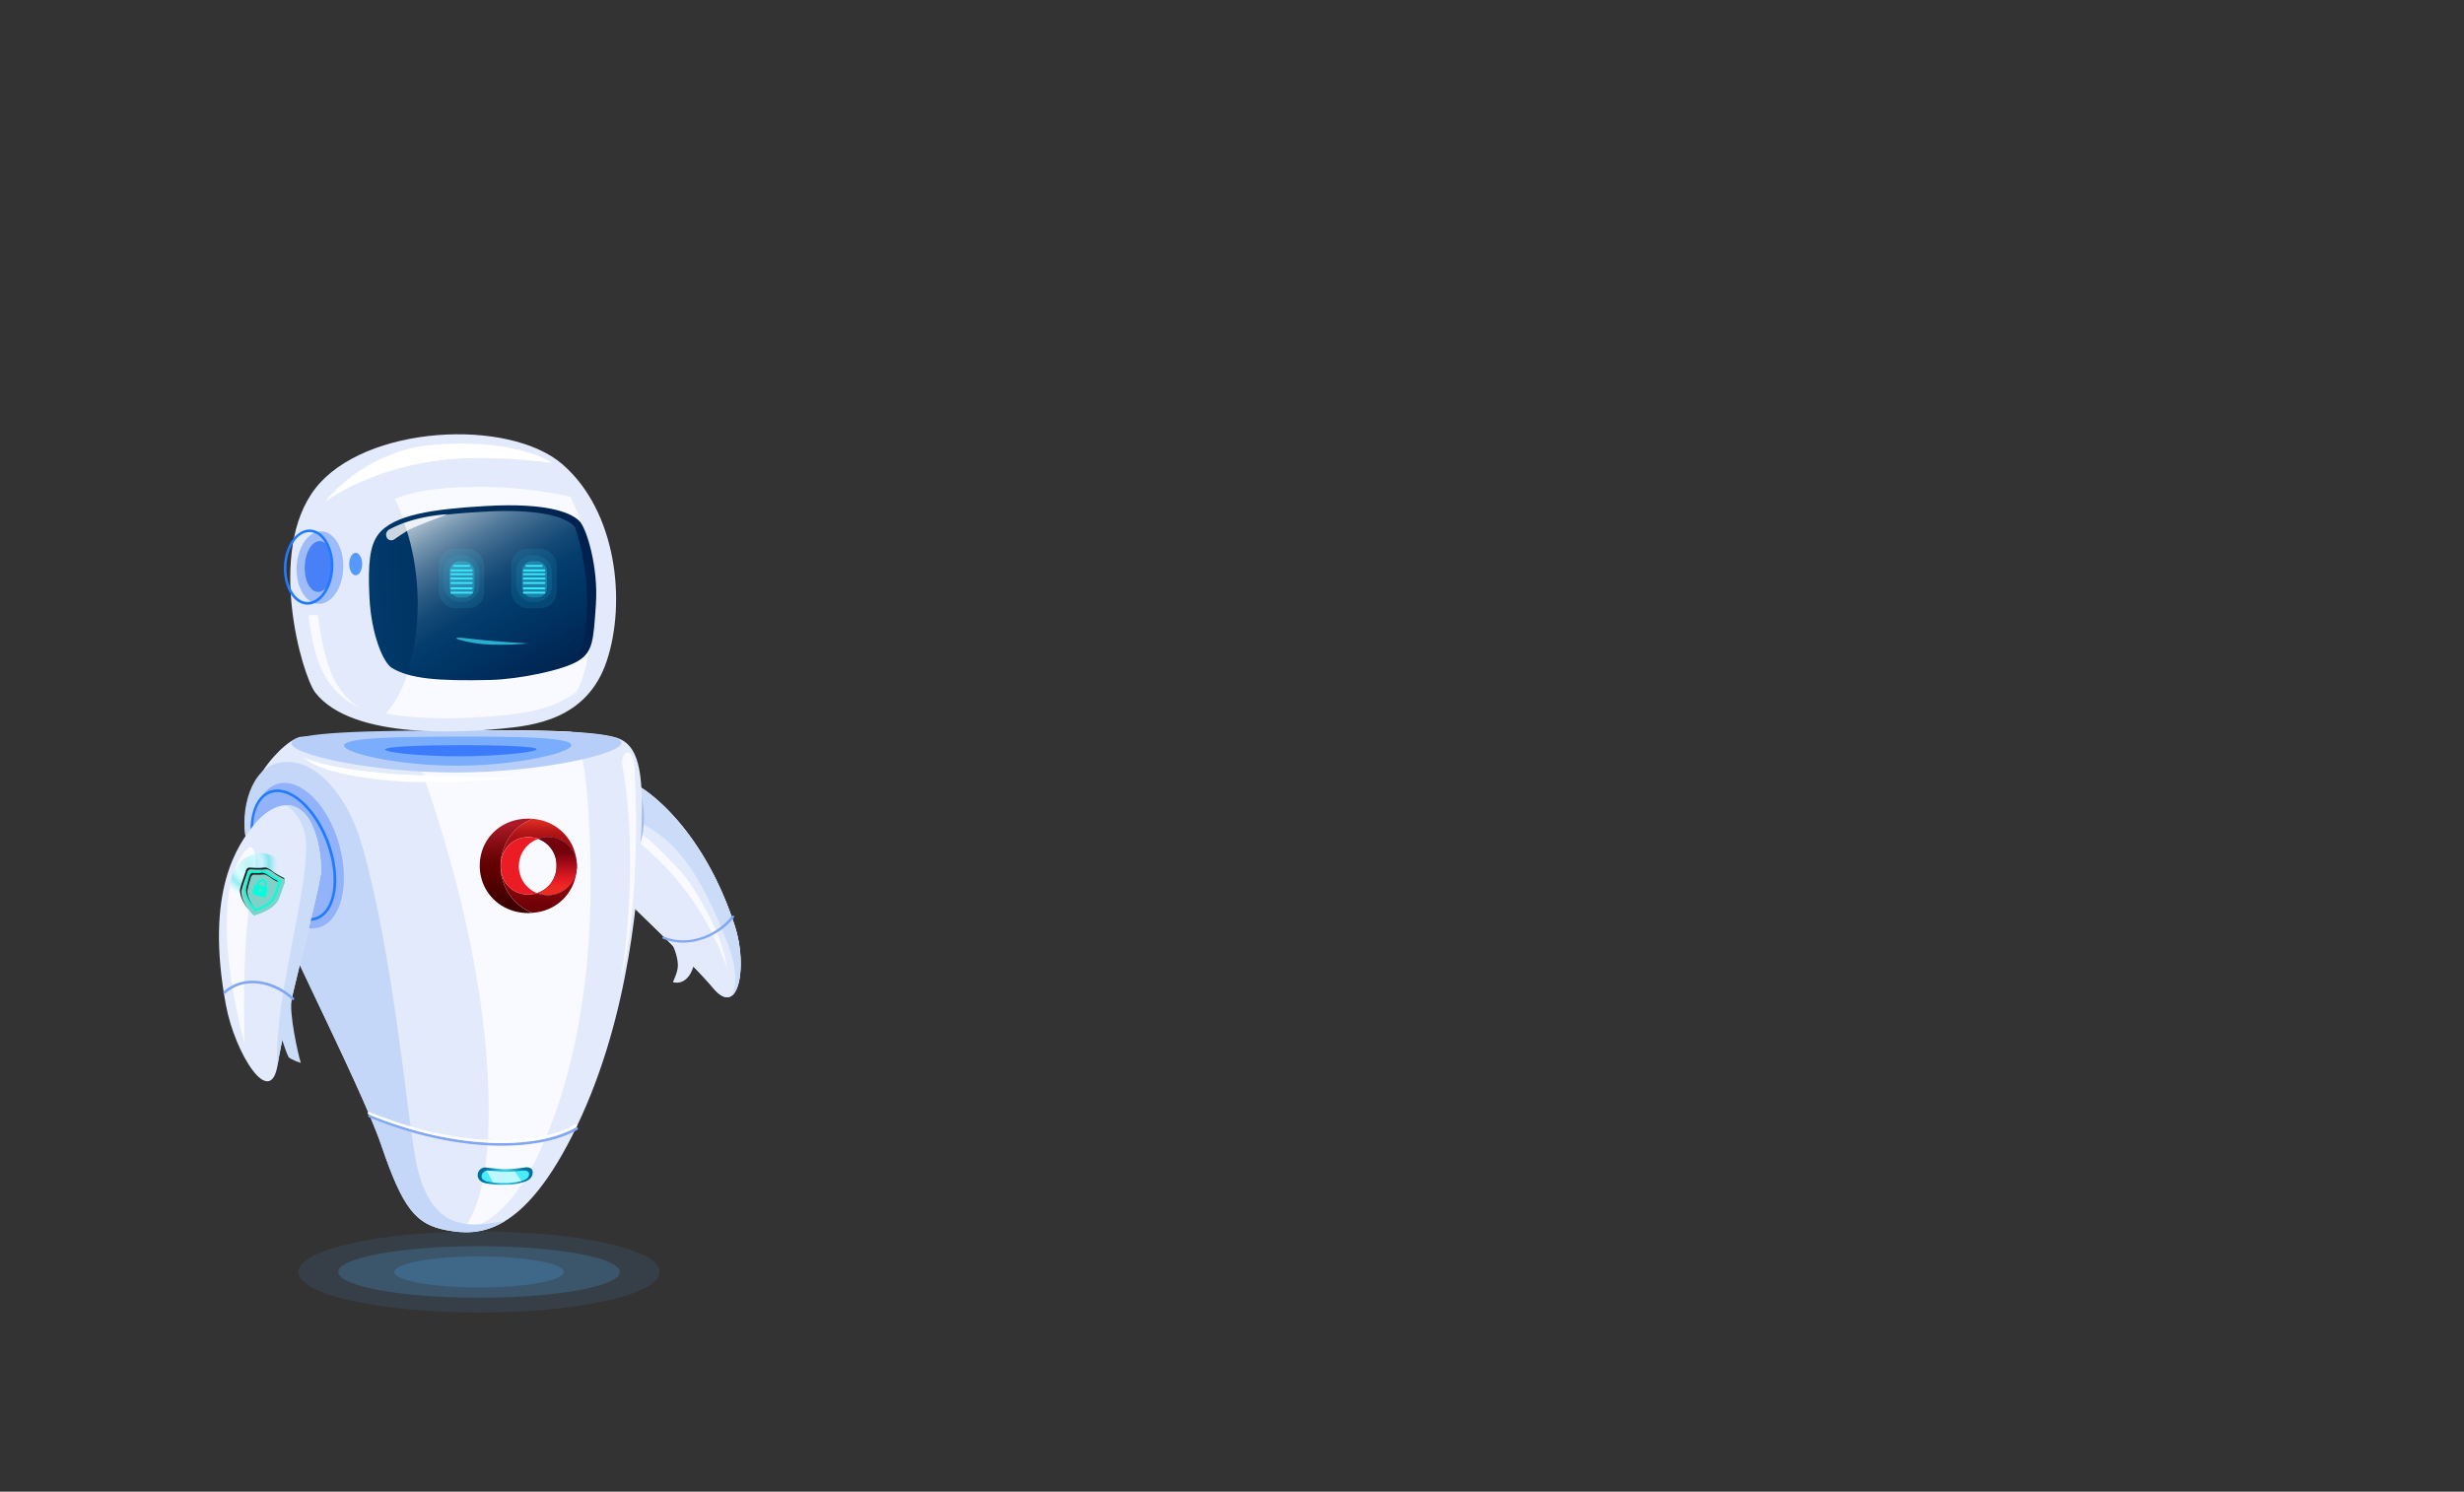 <svg xmlns="http://www.w3.org/2000/svg" xmlns:xlink="http://www.w3.org/1999/xlink" width="1024" height="620" viewBox="0 0 1024 620">
  <rect x="0" y="0" width="1024" height="620" fill="#333333" stroke="none"/>
  <defs>
    <style>
      .cls-1 {
        isolation: isolate;
      }

      .cls-2 {
        fill: none;
      }

      .cls-3 {
        fill: #e2eafb;
      }

      .cls-4 {
        fill: #cbdcf9;
      }

      .cls-5 {
        fill: #f9faff;
      }

      .cls-6 {
        fill: #80a6f5;
      }

      .cls-7 {
        fill: #9ebbfa;
      }

      .cls-8 {
        fill: #b7cff8;
      }

      .cls-25, .cls-34, .cls-9 {
        fill: #207bff;
      }

      .cls-26, .cls-9 {
        opacity: 0.4;
      }

      .cls-10 {
        fill: #004bff;
        opacity: 0.5;
        mix-blend-mode: multiply;
      }

      .cls-11 {
        fill: #c4d7f9;
      }

      .cls-12 {
        fill: url(#_ÂÁ_Ï_ÌÌ_È_ËÂÌÚ_3);
      }

      .cls-13 {
        fill: #4aeaff;
      }

      .cls-14, .cls-33 {
        fill: #fff;
      }

      .cls-15 {
        fill: #bdf8ff;
      }

      .cls-16 {
        fill: url(#linear-gradient);
      }

      .cls-17 {
        fill: #eb1c24;
      }

      .cls-18 {
        fill: url(#linear-gradient-2);
      }

      .cls-19 {
        fill: url(#linear-gradient-3);
      }

      .cls-20 {
        fill: url(#linear-gradient-4);
      }

      .cls-21 {
        fill: url(#linear-gradient-5);
      }

      .cls-22 {
        fill: url(#linear-gradient-6);
      }

      .cls-23 {
        fill: url(#linear-gradient-7);
      }

      .cls-24 {
        fill: #92b3fa;
      }

      .cls-26 {
        mix-blend-mode: lighten;
        fill: url(#radial-gradient);
      }

      .cls-27 {
        fill: #00ffda;
      }

      .cls-28 {
        fill: #7fd1ca;
      }

      .cls-29 {
        fill: #1e1e1e;
      }

      .cls-30 {
        fill: url(#_ÂÁ_Ï_ÌÌ_È_ËÂÌÚ_14);
      }

      .cls-31 {
        fill: url(#_ÂÁ_Ï_ÌÌ_È_ËÂÌÚ_2);
      }

      .cls-32 {
        fill: #4880f7;
      }

      .cls-33 {
        opacity: 0.8;
      }

      .cls-34 {
        opacity: 0.72;
      }

      .cls-35, .cls-36, .cls-37, .cls-38 {
        fill: #3ae5fa;
      }

      .cls-35, .cls-39 {
        opacity: 0.1;
      }

      .cls-36 {
        opacity: 0.3;
      }

      .cls-38 {
        opacity: 0.7;
      }

      .cls-39, .cls-40 {
        fill: #51b2fb;
      }

      .cls-40 {
        opacity: 0.2;
      }
    </style>
    <radialGradient id="_ÂÁ_Ï_ÌÌ_È_ËÂÌÚ_3" data-name="¡ÂÁ˚ÏˇÌÌ˚È „‡‰ËÂÌÚ 3" cx="2951.44" cy="489.29" r="8.48" gradientTransform="translate(-2740.99)" gradientUnits="userSpaceOnUse">
      <stop offset="0" stop-color="#4aeaff"/>
      <stop offset="1" stop-color="#00709d"/>
    </radialGradient>
    <linearGradient id="linear-gradient" x1="456.46" y1="341.27" x2="456.46" y2="388" gradientTransform="translate(-232.09)" gradientUnits="userSpaceOnUse">
      <stop offset="0.02" stop-color="#dc2a21"/>
      <stop offset="0.06" stop-color="#c7201b"/>
      <stop offset="0.1" stop-color="#b61717"/>
      <stop offset="0.15" stop-color="#ab1113"/>
      <stop offset="0.22" stop-color="#a40e12"/>
      <stop offset="0.43" stop-color="#a20d11"/>
      <stop offset="0.79" stop-color="#6b0006"/>
    </linearGradient>
    <linearGradient id="linear-gradient-2" x1="442.89" y1="343.35" x2="442.89" y2="376.89" gradientTransform="translate(-232.09)" gradientUnits="userSpaceOnUse">
      <stop offset="0" stop-color="#ac1a27"/>
      <stop offset="0.08" stop-color="#9e151f"/>
      <stop offset="0.28" stop-color="#7d0a0e"/>
      <stop offset="0.44" stop-color="#680304"/>
      <stop offset="0.56" stop-color="#610000"/>
      <stop offset="0.73" stop-color="#520000"/>
      <stop offset="1" stop-color="#3f0000"/>
    </linearGradient>
    <linearGradient id="linear-gradient-3" x1="476.48" y1="360.62" x2="498.55" y2="360.62" gradientTransform="matrix(-1, 0, 0, 1, 738.45, 0)" gradientUnits="userSpaceOnUse">
      <stop offset="0" stop-color="#bd1349"/>
      <stop offset="0.24" stop-color="#bd124e"/>
      <stop offset="0.25" stop-color="#bd124e"/>
      <stop offset="1" stop-color="#7a0025"/>
    </linearGradient>
    <linearGradient id="linear-gradient-4" x1="469.63" y1="371.77" x2="498.65" y2="371.77" gradientTransform="matrix(-1, 0, 0, 1, 738.45, 0)" gradientUnits="userSpaceOnUse">
      <stop offset="0" stop-color="#282880"/>
      <stop offset="0.27" stop-color="#26257c"/>
      <stop offset="0.56" stop-color="#1f1b6f"/>
      <stop offset="0.85" stop-color="#140b5a"/>
      <stop offset="1" stop-color="#0d004c"/>
    </linearGradient>
    <linearGradient id="linear-gradient-5" x1="476.49" y1="371.77" x2="498.55" y2="371.77" xlink:href="#linear-gradient-3"/>
    <linearGradient id="linear-gradient-6" x1="480.96" y1="360.53" x2="508.68" y2="360.53" xlink:href="#linear-gradient-4"/>
    <linearGradient id="linear-gradient-7" x1="464.05" y1="370.66" x2="464.05" y2="354.78" gradientTransform="translate(-232.09)" gradientUnits="userSpaceOnUse">
      <stop offset="0" stop-color="#ec2d24"/>
      <stop offset="0.12" stop-color="#ec2824"/>
      <stop offset="0.25" stop-color="#eb1c24"/>
      <stop offset="1" stop-color="#74020d"/>
    </linearGradient>
    <radialGradient id="radial-gradient" cx="3068.45" cy="615.6" r="16.85" gradientTransform="matrix(0.74, 0.02, -0.03, 0.82, -2148.27, -206.49)" gradientUnits="userSpaceOnUse">
      <stop offset="0" stop-color="#00ddde" stop-opacity="0.52"/>
      <stop offset="0.09" stop-color="#2de6e7" stop-opacity="0.65"/>
      <stop offset="0.2" stop-color="#63f1f1" stop-opacity="0.8"/>
      <stop offset="0.3" stop-color="#8af8f9" stop-opacity="0.91"/>
      <stop offset="0.38" stop-color="#a2fdfd" stop-opacity="0.98"/>
      <stop offset="0.43" stop-color="#abffff"/>
      <stop offset="0.46" stop-color="#9ffcfd"/>
      <stop offset="0.51" stop-color="#7ff6f6"/>
      <stop offset="0.58" stop-color="#4aebeb"/>
      <stop offset="0.66" stop-color="#03dcdd"/>
      <stop offset="0.66" stop-color="#00dbdc"/>
      <stop offset="0.69" stop-color="#08dcdd" stop-opacity="0.97"/>
      <stop offset="0.74" stop-color="#1fdfe0" stop-opacity="0.88"/>
      <stop offset="0.8" stop-color="#44e5e5" stop-opacity="0.73"/>
      <stop offset="0.87" stop-color="#78eced" stop-opacity="0.53"/>
      <stop offset="0.94" stop-color="#baf5f6" stop-opacity="0.27"/>
      <stop offset="1" stop-color="#fff" stop-opacity="0"/>
    </radialGradient>
    <linearGradient id="_ÂÁ_Ï_ÌÌ_È_ËÂÌÚ_14" data-name="¡ÂÁ˚ÏˇÌÌ˚È „‡‰ËÂÌÚ 14" x1="2855" y1="380.13" x2="2949.31" y2="380.13" gradientTransform="translate(-2716.34 13.43) rotate(-2.88)" gradientUnits="userSpaceOnUse">
      <stop offset="0" stop-color="#003a6b"/>
      <stop offset="1" stop-color="#00204c"/>
    </linearGradient>
    <linearGradient id="_ÂÁ_Ï_ÌÌ_È_ËÂÌÚ_2" data-name="¡ÂÁ˚ÏˇÌÌ˚È „‡‰ËÂÌÚ 2" x1="2921.25" y1="207.74" x2="2969.03" y2="288.24" gradientTransform="translate(-2740.99)" gradientUnits="userSpaceOnUse">
      <stop offset="0" stop-color="#cad6e0"/>
      <stop offset="0.05" stop-color="#aec0d0"/>
      <stop offset="0.15" stop-color="#7998b1"/>
      <stop offset="0.25" stop-color="#4e7698"/>
      <stop offset="0.35" stop-color="#2c5c84"/>
      <stop offset="0.44" stop-color="#144976"/>
      <stop offset="0.53" stop-color="#053e6e"/>
      <stop offset="0.6" stop-color="#003a6b"/>
      <stop offset="1" stop-color="#00204c"/>
    </linearGradient>
  </defs>
  <title>robot</title>
  <g class="cls-1">
    <g id="prosabot">
      <g id="fondo">
        <rect class="cls-2" width="1024" height="620"/>
      </g>
      <g id="brazoDerecho">
        <g>
          <path class="cls-3" d="M305.94,385.58c-13.93-43.16-39-57.69-39-57.69s-10.79-1.78-21,11.64a19.17,19.17,0,0,0-3,18.34s42.95,40.1,53.85,53.19S311.17,401.79,305.94,385.58Z" transform="translate(-0.5 -0.5)"/>
          <path class="cls-3" d="M305.94,385.58c-13.93-43.16-39-57.69-39-57.69s-10.79-1.78-21,11.64a19.17,19.17,0,0,0-3,18.34s42.95,40.1,53.85,53.19S311.17,401.79,305.94,385.58Z" transform="translate(-0.5 -0.5)"/>
          <path class="cls-4" d="M302.85,392.54c-9.75-25.49-18.62-37.66-27.34-44.41-15-11.59-26.23-9.54-33.3-.74a19.8,19.8,0,0,1,3.69-7.86c10.23-13.42,21-11.64,21-11.64s25.09,14.53,39,57.69c3.61,11.2,3,25.33-1.28,28.68C305,413.06,308.65,407.73,302.85,392.54Z" transform="translate(-0.5 -0.5)"/>
          <path class="cls-3" d="M278.58,391.29c2.42,2.68,3.78,8.23,3.62,10.91s-2.07,6.5-2.07,6.5a5.69,5.69,0,0,0,5.23-1.06c2.59-2.05,3.35-5.61,3.86-7.16S278.58,391.29,278.58,391.29Z" transform="translate(-0.5 -0.5)"/>
          <path class="cls-5" d="M275.49,359.28a156.87,156.87,0,0,0-12.69-11.39c-2.24-1.7-.05-3.43,2-2.25,4.44,2.56,10.93,8.67,19,17.51,4.72,5.17,17.43,26,18.81,39.77A115.1,115.1,0,0,0,275.49,359.28Z" transform="translate(-0.5 -0.5)"/>
          <path class="cls-6" d="M305.35,381.13l0,0a.69.69,0,0,0-.81.16c-5.62,7.32-17.33,12.81-27.95,8.56a.66.66,0,0,0-.78.21.43.43,0,0,0,.26.63c11.24,4.5,23.57-1.23,29.47-8.91A.42.42,0,0,0,305.35,381.13Z" transform="translate(-0.5 -0.5)"/>
        </g>
        <path class="cls-7" d="M268,343.37c.86-11.86-3.58-21.72-9.93-22s-12.21,9.07-13.08,20.93,3.58,21.71,9.93,22S267.09,355.22,268,343.37Z" transform="translate(-0.5 -0.5)"/>
      </g>
      <g id="torso">
        <path class="cls-3" d="M126.28,306.71c-6.58-.42-29.79,22.86-22.8,45.45S150,450.13,159,476.52,173.3,509.41,186,511.81s32,3.27,54.3-43.33,25.75-98.92,26.76-123.78-1.59-34.73-10.28-37.57C236.56,300.52,126.28,306.71,126.28,306.71Z" transform="translate(-0.5 -0.5)"/>
        <path class="cls-5" d="M231.34,463c17.29-49,15.21-101.7,13.61-126.67-1.07-16.59-3-26.38-6.85-31.64-18.43-1-45.35-.59-68.17.15,12.2,32.18,30.23,86.37,33.23,142.2,2,37.24-3.14,55.44-10.26,64.76C204.52,509.48,218.46,499.47,231.34,463Z" transform="translate(-0.5 -0.5)"/>
        <path class="cls-8" d="M258.75,309.2c0,4.83-34.12,12.33-68.55,12.39s-68.6-7.33-68.6-12.16,34.13-5.27,68.57-5.33S258.75,304.38,258.75,309.2Z" transform="translate(-0.5 -0.5)"/>
        <path class="cls-9" d="M237.94,310.19c0,3.34-23.51,8.53-47.23,8.57s-47.25-5.07-47.25-8.41,23.51-3.65,47.23-3.69S237.93,306.85,237.94,310.19Z" transform="translate(-0.5 -0.5)"/>
        <path class="cls-10" d="M223.5,311.92c0,1.28-16.21,2.9-32,2.93s-30.93-1.54-30.93-2.82,15.12-1.79,30.92-1.81S223.5,310.65,223.5,311.92Z" transform="translate(-0.5 -0.5)"/>
        <path class="cls-11" d="M173.14,482C169.48,462.23,164,397.63,151,352c-6.51-22.85-21.83-39-36.66-33.86-10.52,3.62-14.68,21.76-10.9,34,7,22.59,46.54,98,55.49,124.36S173.3,509.41,186,511.81c6.56,1.23,14.85,2,24.39-3.8C197.52,510,179.2,514.69,173.14,482Z" transform="translate(-0.5 -0.5)"/>
        <path class="cls-12" d="M218.72,491.6a23.39,23.39,0,0,1-7.85,1.29,36,36,0,0,1-8.78-.64c-1.63-.41-3.06-1.47-3.06-3.26h0a3.19,3.19,0,0,1,3.07-3.26s6.75.76,8.4.74a60.61,60.61,0,0,0,8.53-.8c1.68,0,3.27.5,2.76,2.92C221.55,489.72,220.77,490.83,218.72,491.6Z" transform="translate(-0.5 -0.5)"/>
        <path class="cls-13" d="M217.64,491.24a24.44,24.44,0,0,1-6.79.92,38,38,0,0,1-7.58-.46c-1.42-.3-2.66-1.05-2.65-2.33h0a2.5,2.5,0,0,1,2.65-2.32s5.84.54,7.26.53a63.58,63.58,0,0,0,7.37-.57c1.46,0,2.83.36,2.39,2.09C220.09,489.9,219.41,490.69,217.64,491.24Z" transform="translate(-0.5 -0.5)"/>
        <path class="cls-6" d="M209,476.7c-15.51,0-34.53-3.36-55.05-11.79a.55.55,0,1,1,.42-1c38.23,15.71,71.12,13.72,85.51,5.21a.56.56,0,0,1,.75.2.54.54,0,0,1-.2.75C233.57,474.09,222.63,476.7,209,476.7Z" transform="translate(-0.5 -0.5)"/>
        <path class="cls-14" d="M208.57,475.47c-15.51,0-34.53-3.36-55-11.79a.55.55,0,0,1,.42-1c38.23,15.71,71.12,13.72,85.5,5.22a.55.55,0,0,1,.56.94C233.16,472.87,222.22,475.47,208.57,475.47Z" transform="translate(-0.5 -0.5)"/>
        <path class="cls-5" d="M264.21,319.45c2.93,59.74-5.68,88-5.68,88s8.23-45.14.64-88.76C258.12,312.71,263.75,310.12,264.21,319.45Z" transform="translate(-0.5 -0.5)"/>
        <path class="cls-14" d="M126.86,315.28s6.79,4.09,31.65,6.4,57.56,1.87,57.56,1.87-30.14,4-57.68,1S126.86,315.28,126.86,315.28Z" transform="translate(-0.5 -0.5)"/>
        <path class="cls-15" d="M214.51,487.38c-1.2.11-2.6.19-4,.2s-7.26-.53-7.26-.53a2.51,2.51,0,0,0-.55.06L205.4,492a54.34,54.34,0,0,0,5.45.16,25.47,25.47,0,0,0,6.32-.8Z" transform="translate(-0.5 -0.5)"/>
        <g>
          <path class="cls-16" d="M208.53,360.39a21.1,21.1,0,0,1,13.16-19.55,22.17,22.17,0,0,1,2.35.3,19.42,19.42,0,0,1,16.16,18.5c0,.21,0,.42,0,.64v.23a12,12,0,0,0-16-11.36c1.2-.42,1.15-.43-.07,0a11.62,11.62,0,0,0-4.06-.71c-6.72,0-11.49,5.42-11.49,11.92v.11c0,6.51,4.66,11.82,11.38,11.82a11.77,11.77,0,0,0,3.71-.6,12,12,0,0,0,16.5-11,19.23,19.23,0,0,1-16,18.9,21.75,21.75,0,0,1-2.46.31A21.11,21.11,0,0,1,208.53,360.39Z" transform="translate(-0.5 -0.5)"/>
          <path class="cls-17" d="M216.14,360.53a12,12,0,0,0,7.57,11.18,11.77,11.77,0,0,1-3.71.6c-6.72,0-11.38-5.31-11.38-11.82v-.11c0-6.5,4.77-11.92,11.49-11.92a11.62,11.62,0,0,1,4.06.71c1.22-.45,1.27-.44.07,0A12,12,0,0,0,216.14,360.53Z" transform="translate(-0.5 -0.5)"/>
          <path class="cls-18" d="M220,340.77c.58,0,1.14,0,1.69.07a21.1,21.1,0,0,0,0,39.1c-.53,0-1.06.06-1.6.06-11.7,0-20.21-8.83-20.21-19.62v-.1C199.9,349.49,208.3,340.77,220,340.77Z" transform="translate(-0.5 -0.5)"/>
          <path class="cls-19" d="M240.22,360.53c0,.07,0,.13,0,.2s0-.15,0-.22Z" transform="translate(-0.5 -0.5)"/>
          <path class="cls-20" d="M224,371.6Z" transform="translate(-0.5 -0.5)"/>
          <path class="cls-21" d="M224,371.6Z" transform="translate(-0.5 -0.5)"/>
          <path class="cls-22" d="M228.18,372.57a12.06,12.06,0,0,1-4.47-.86l.33-.11h0a11.76,11.76,0,0,0,7.75-11.22v-.1a11.56,11.56,0,0,0-7.61-11.11l.06,0a12,12,0,0,1,16,11.36c0,.07,0,.15,0,.22A12,12,0,0,1,228.18,372.57Z" transform="translate(-0.5 -0.5)"/>
          <path class="cls-23" d="M228.18,372.57a12.06,12.06,0,0,1-4.47-.86l.33-.11h0a11.76,11.76,0,0,0,7.75-11.22v-.1a11.56,11.56,0,0,0-7.61-11.11l.06,0a12,12,0,0,1,16,11.36c0,.07,0,.15,0,.22A12,12,0,0,1,228.18,372.57Z" transform="translate(-0.5 -0.5)"/>
        </g>
      </g>
      <g id="brazoIzquierdo">
        <path class="cls-24" d="M141.39,351.29c4.73,16.48,1,32-8.37,34.71s-20.77-8.5-25.51-25-1-32,8.37-34.7S136.66,334.8,141.39,351.29Z" transform="translate(-0.5 -0.5)"/>
        <path class="cls-25" d="M129.09,383.24c-7.67,0-16.75-8.92-21.51-21.83-5.44-14.75-3.21-29.19,5-32.21s19.24,6.54,24.68,21.28,3.22,29.19-5,32.2A9,9,0,0,1,129.09,383.24Zm-13.32-53.5a8.2,8.2,0,0,0-2.86.5c-7.6,2.8-9.53,16.61-4.3,30.79s15.67,23.42,23.27,20.62,9.53-16.61,4.3-30.79C131.58,338.39,123,329.74,115.77,329.74Z" transform="translate(-0.5 -0.5)"/>
        <g>
          <path class="cls-3" d="M94.39,418.26c-8.85-47.44,4.77-66.52,12-75.38,2.14-2.6,10.07-10.8,17.85-6.47,9.16,5.09,10.06,24.24,9.55,27.53-2,12.78-15.19,61.24-17.87,78.86C113,462,98.17,438.52,94.39,418.26Z" transform="translate(-0.5 -0.5)"/>
          <path class="cls-4" d="M133.83,363.94c-.33,2.16-1,5.37-1.86,9.26-2.65,11.23-7.53,30.67-11.3,47-2.13,9.1-3.9,17.24-4.71,22.56,0,.29-.09.57-.14.83-1.71-22.29,9.82-63.26,11.49-83.53.46-5.55,2.41-17.59-7.83-24.93a9.55,9.55,0,0,1,4.8,1.24C133.44,341.5,134.34,360.65,133.83,363.94Z" transform="translate(-0.5 -0.5)"/>
          <path class="cls-5" d="M100.84,356.15c-14.42,23.27,1.32,78.32,1.32,78.32s-1.37-41.81,2.71-61.17S105.77,348.21,100.84,356.15Z" transform="translate(-0.5 -0.5)"/>
          <path class="cls-4" d="M117.59,432.23c1.15,3.11,1.81,5.8,2.89,7.69.38.65,5.13,2.62,5,2.25-1.06-3.27-5-20.95-3.71-26.39C122.25,413.85,116.44,429.13,117.59,432.23Z" transform="translate(-0.5 -0.5)"/>
          <path class="cls-6" d="M122.36,416.15a.54.54,0,0,1-.52-.13c-7.31-6.76-19.5-10-27.69-2.57a.55.55,0,0,1-.73-.81c8.67-7.84,21.5-4.52,29.17,2.58a.55.55,0,0,1-.23.93Z" transform="translate(-0.5 -0.5)"/>
          <g>
            <path class="cls-26" d="M121.32,369.38c-.24,7.65-6,13.68-12.91,13.47s-12.29-6.58-12.06-14.23,6-13.69,12.91-13.48S121.55,361.72,121.32,369.38Z" transform="translate(-0.5 -0.5)"/>
            <g>
              <path class="cls-27" d="M100.29,370.18c-.17,2.58,1.27,5.27,2.75,7.32a25,25,0,0,0,3,3.45s8-2,10.15-6.6c.46-1,2.54-7,2.54-7s.63-1.45-.54-2.11a34.85,34.85,0,0,1-4-2.29,12.24,12.24,0,0,0-2.69-1.73c-.77-.27-1.1-.11-2.5,0a44.56,44.56,0,0,1-4.75-.12c-1.4,0-1.57,1.57-1.57,1.57S100.37,369.1,100.29,370.18Z" transform="translate(-0.5 -0.5)"/>
              <path class="cls-28" d="M102.65,362.71s-2.29,6.39-2.36,7.47c-.33,5.15,5.76,10.77,5.76,10.77h0s8-2,10.15-6.61c.46-.95,2.54-6.94,2.54-6.94s.63-1.45-.54-2.11a36.19,36.19,0,0,1-4-2.28,11.51,11.51,0,0,0-2.69-1.73c-.76-.28-1.1-.12-2.5,0a44.56,44.56,0,0,1-4.75-.12C102.82,361.1,102.65,362.71,102.65,362.71Zm1.26-.26,1.17,0a13.4,13.4,0,0,0,3.65,0c2.53-.48,3.3.8,4.51,1.67a22.46,22.46,0,0,0,3.1,1.8l1,.53a1,1,0,0,1,0,.29l0,.09c-.8,2.29-2.18,6.16-2.49,6.81-1,2-3.34,3.45-5.19,4.33a25.19,25.19,0,0,1-3.08,1.22,27.57,27.57,0,0,1-2.15-2.58c-1.19-1.67-2.62-4.42-2.47-6.64a49.34,49.34,0,0,1,1.92-7.24A2.74,2.74,0,0,1,103.91,362.45Z" transform="translate(-0.5 -0.5)"/>
              <path class="cls-29" d="M100.29,370.18c-.2,3,1.77,6.14,3.47,8.25-1.55-2.08-3.11-4.88-2.94-7.55.08-1.09,2.37-7.47,2.37-7.47s.17-1.62,1.57-1.58a41.89,41.89,0,0,0,4.74.12c1.4-.1,1.74-.26,2.5,0a11.31,11.31,0,0,1,2.69,1.73,38.07,38.07,0,0,0,4,2.28l.1.07a1.28,1.28,0,0,0-.64-.76,35.63,35.63,0,0,1-4-2.29,11.06,11.06,0,0,0-2.69-1.72c-.77-.28-1.1-.13-2.5,0a44.56,44.56,0,0,1-4.75-.12c-1.4,0-1.57,1.58-1.57,1.58S100.37,369.1,100.29,370.18Z" transform="translate(-0.5 -0.5)"/>
              <path class="cls-28" d="M108.23,370.32a.5.5,0,0,0,.12.47l-.1.37a.11.11,0,0,0,.08.13l.3.08a.1.1,0,0,0,.12-.07l.1-.38a.52.52,0,0,0,.34-.35.5.5,0,1,0-1-.25Z" transform="translate(-0.5 -0.5)"/>
              <path class="cls-28" d="M108.24,367.76l-.2.73,2.21.58.19-.73a1.14,1.14,0,1,0-2.2-.58Z" transform="translate(-0.5 -0.5)"/>
              <path class="cls-28" d="M104.24,364.49s-1.39,4.71-1.45,5.51c-.29,3.83,4,8.24,4,8.24h0s5.65-1.58,7.25-5c.33-.71,1.87-5.2,1.87-5.2s.47-1.08-.36-1.56a23.47,23.47,0,0,1-2.85-1.66,15.06,15.06,0,0,0-1.29-.88,5.06,5.06,0,0,0-.8-.44h0a3.09,3.09,0,0,0-1.66-.14,24.4,24.4,0,0,1-3.34,0C104.58,363.31,104.24,364.49,104.24,364.49Zm2,4.18a.63.63,0,0,1,.76-.45l.16,0,.19-.74a2,2,0,1,1,3.93,1l-.19.73.16,0a.62.62,0,0,1,.44.76L111,373a.62.62,0,0,1-.76.45L106,372.29a.62.62,0,0,1-.44-.76Z" transform="translate(-0.5 -0.5)"/>
              <path class="cls-29" d="M102.79,370c-.21,2.75,1.93,5.8,3.15,7.31-1.22-1.64-2.8-4.24-2.61-6.61,0-.81,1.44-5.52,1.44-5.52s.34-1.18,1.32-1.16a26.4,26.4,0,0,0,3.35,0,3.14,3.14,0,0,1,1.65.14h0a6.08,6.08,0,0,1,.8.44,15.06,15.06,0,0,1,1.29.88,20.53,20.53,0,0,0,2.78,1.62,1,1,0,0,0-.47-.65,23.4,23.4,0,0,1-2.84-1.66c-.49-.36-.93-.66-1.3-.88a5.06,5.06,0,0,0-.8-.44h0a3.09,3.09,0,0,0-1.66-.14,24.4,24.4,0,0,1-3.34,0c-1,0-1.32,1.17-1.32,1.17S102.85,369.2,102.79,370Z" transform="translate(-0.5 -0.5)"/>
            </g>
          </g>
        </g>
      </g>
      <g id="cabeza">
        <g>
          <path class="cls-3" d="M131.51,288.34c15.67,20.18,63.63,16.33,77,15.06s36-3.61,44.16-28.21,4.08-62.13-18.34-81.64-82.43-16.33-102.81,10S126.07,281.34,131.51,288.34Z" transform="translate(-0.5 -0.5)"/>
          <path class="cls-14" d="M135.65,208.88c.89-.32,19.41-14.72,52.95-17.59,11.54-1,29.54,0,41.09,1.6-1.15-1.22-17.74-10.8-51.95-7.24C169.39,186.52,150,191.75,135.65,208.88Z" transform="translate(-0.5 -0.5)"/>
          <path class="cls-5" d="M196.62,202.92c-10.79.17-21.61.94-31.79,4.81l-.24.09c10.57,22.38,11.44,51.53,5.25,72.37a44,44,0,0,1-9,16.9c18.66,3.29,39.54,1.57,47.65.8,8.84-.84,21.74-2.15,31.82-10.06a51.11,51.11,0,0,0,2.92-7.64c6.27-21.11,5.3-50.76-5.67-73.24A173.75,173.75,0,0,0,196.62,202.92Z" transform="translate(-0.5 -0.5)"/>
          <path class="cls-30" d="M157.58,222.79c6.23-8.47,23.19-10.68,44.45-11.95,27.42-1.63,36.7,3.33,39.5,6.5s7.66,18.92,6.62,34.23-1.22,19.91-7.52,23.72-24.48,7.53-36.23,7.82c-22.27.54-33.5-.55-40.94-4.92-3.81-2.24-8.65-14.28-9.41-29.13S154.36,227.18,157.58,222.79Z" transform="translate(-0.5 -0.5)"/>
          <path class="cls-31" d="M201.26,213.21c-13.21.76-24.68,1.9-32.75,4.75,7.06,19.6,7.1,42.85,1.86,60-.06.2-.13.38-.19.58,7.06,2,17.16,2.53,33.35,2.14,11.28-.27,28.72-3.75,34.77-7.31a10.78,10.78,0,0,0,4.73-4.93,102.51,102.51,0,0,0-3.48-48.71c-.14-.19-.27-.36-.39-.5C236.47,216.32,227.57,211.68,201.26,213.21Z" transform="translate(-0.5 -0.5)"/>
          <path class="cls-7" d="M143.16,236.86c-.37,8.31-5,14.86-10.37,14.62s-9.41-7.17-9-15.49,5-14.86,10.38-14.62S143.53,228.54,143.16,236.86Z" transform="translate(-0.5 -0.5)"/>
          <path class="cls-32" d="M138.92,236.23c-.26,5.84-3.1,10.45-6.35,10.31s-5.68-5-5.42-10.83,3.11-10.45,6.36-10.31S139.18,230.4,138.92,236.23Z" transform="translate(-0.5 -0.5)"/>
          <path class="cls-25" d="M139,236.67l-.55,0,.55,0a20.44,20.44,0,0,0-2.45-11.07c-1.8-3.09-4.33-4.87-7.11-5-5.64-.25-10.57,6.55-10.95,15.15s3.9,15.81,9.56,16.06h.3C133.89,251.83,138.63,245.12,139,236.67Zm-9.61-15c2.4.11,4.6,1.68,6.21,4.44a19.33,19.33,0,0,1,2.3,10.47c-.36,8-4.76,14.31-9.8,14.1s-8.87-6.91-8.51-14.91,4.6-14.11,9.54-14.11Z" transform="translate(-0.5 -0.5)"/>
          <path class="cls-5" d="M128.72,256.13l3.94.14s1.67,16.34,6.38,25.93,11.41,12.68,11.41,12.68-10.08-3.27-16.12-15.71C130,270.21,128.72,256.13,128.72,256.13Z" transform="translate(-0.5 -0.5)"/>
          <path class="cls-33" d="M161.28,224v0a2.09,2.09,0,0,0,3,.71c1.91-1.31,4.83-3.26,6.5-4.17,2.65-1.44,15.75-6.28,15.75-6.28s-13.13.27-24.27,6.33A2.47,2.47,0,0,0,161.28,224Z" transform="translate(-0.5 -0.5)"/>
        </g>
        <path class="cls-34" d="M151,234.94c0,2.58-1.2,4.68-2.68,4.68s-2.68-2.1-2.68-4.68,1.2-4.67,2.68-4.67S151,232.36,151,234.94Z" transform="translate(-0.5 -0.5)"/>
      </g>
      <g id="ojos">
        <g>
          <rect class="cls-35" x="182.31" y="228.1" width="18.92" height="24.71" rx="6.79"/>
          <rect class="cls-35" x="184.3" y="230.76" width="14.95" height="19.4" rx="6.79"/>
          <rect class="cls-36" x="186.81" y="233.25" width="10.37" height="15.1" rx="4.21"/>
          <path class="cls-37" d="M196.58,239.57h-8.52a.41.41,0,0,1,0-.82h8.52a.41.41,0,0,1,0,.82Z" transform="translate(-0.5 -0.5)"/>
          <path class="cls-37" d="M196.58,241.37h-8.52a.41.41,0,0,1,0-.82h8.52a.41.41,0,0,1,0,.82Z" transform="translate(-0.5 -0.5)"/>
          <path class="cls-37" d="M196.58,243.24h-8.52a.42.42,0,0,1,0-.83h8.52a.42.42,0,0,1,0,.83Z" transform="translate(-0.5 -0.5)"/>
          <path class="cls-37" d="M195.5,236.12h-6.35a.41.41,0,0,1,0-.82h6.35a.41.41,0,0,1,0,.82Z" transform="translate(-0.5 -0.5)"/>
          <path class="cls-37" d="M196.58,238h-8.52a.42.42,0,0,1,0-.83h8.52a.42.42,0,0,1,0,.83Z" transform="translate(-0.5 -0.5)"/>
          <path class="cls-37" d="M196.58,245.46h-8.52a.42.42,0,0,1,0-.83h8.52a.42.42,0,0,1,0,.83Z" transform="translate(-0.5 -0.5)"/>
          <path class="cls-37" d="M196.58,247.25h-8.52a.41.41,0,0,1,0-.82h8.52a.41.41,0,0,1,0,.82Z" transform="translate(-0.5 -0.5)"/>
        </g>
        <g>
          <rect class="cls-35" x="212.46" y="228.1" width="18.92" height="24.71" rx="6.79"/>
          <rect class="cls-35" x="214.44" y="230.76" width="14.95" height="19.4" rx="6.79"/>
          <rect class="cls-36" x="216.96" y="233.25" width="10.37" height="15.1" rx="4.21"/>
          <path class="cls-37" d="M226.73,239.57H218.2a.41.41,0,0,1,0-.82h8.53a.41.41,0,0,1,0,.82Z" transform="translate(-0.5 -0.5)"/>
          <path class="cls-37" d="M226.73,241.37H218.2a.41.41,0,0,1,0-.82h8.53a.41.41,0,0,1,0,.82Z" transform="translate(-0.5 -0.5)"/>
          <path class="cls-37" d="M226.73,243.24H218.2a.42.42,0,0,1,0-.83h8.53a.42.42,0,0,1,0,.83Z" transform="translate(-0.5 -0.5)"/>
          <path class="cls-37" d="M225.64,236.12h-6.35a.41.41,0,0,1,0-.82h6.35a.41.41,0,1,1,0,.82Z" transform="translate(-0.5 -0.5)"/>
          <path class="cls-37" d="M226.73,238H218.2a.42.42,0,0,1,0-.83h8.53a.42.42,0,0,1,0,.83Z" transform="translate(-0.5 -0.5)"/>
          <path class="cls-37" d="M226.73,245.46H218.2a.42.42,0,0,1,0-.83h8.53a.42.42,0,0,1,0,.83Z" transform="translate(-0.5 -0.5)"/>
          <path class="cls-37" d="M226.73,247.25H218.2a.41.41,0,0,1,0-.82h8.53a.41.41,0,0,1,0,.82Z" transform="translate(-0.5 -0.5)"/>
        </g>
      </g>
      <path id="boca" class="cls-38" d="M196.21,266c8.54,1.08,23.85,1.93,23.85,1.93s-13.54,1.38-22.38-.15S187,264.82,196.21,266Z" transform="translate(-0.5 -0.5)"/>
      <g id="sombra">
        <g id="Sombra-2" data-name="Sombra">
          <ellipse class="cls-39" cx="199.08" cy="528.68" rx="75.1" ry="16.86"/>
          <ellipse class="cls-40" cx="199.08" cy="528.68" rx="58.5" ry="10.72"/>
          <ellipse class="cls-40" cx="199.08" cy="528.68" rx="35.22" ry="6.46"/>
        </g>
      </g>
    </g>
  </g>
</svg>
